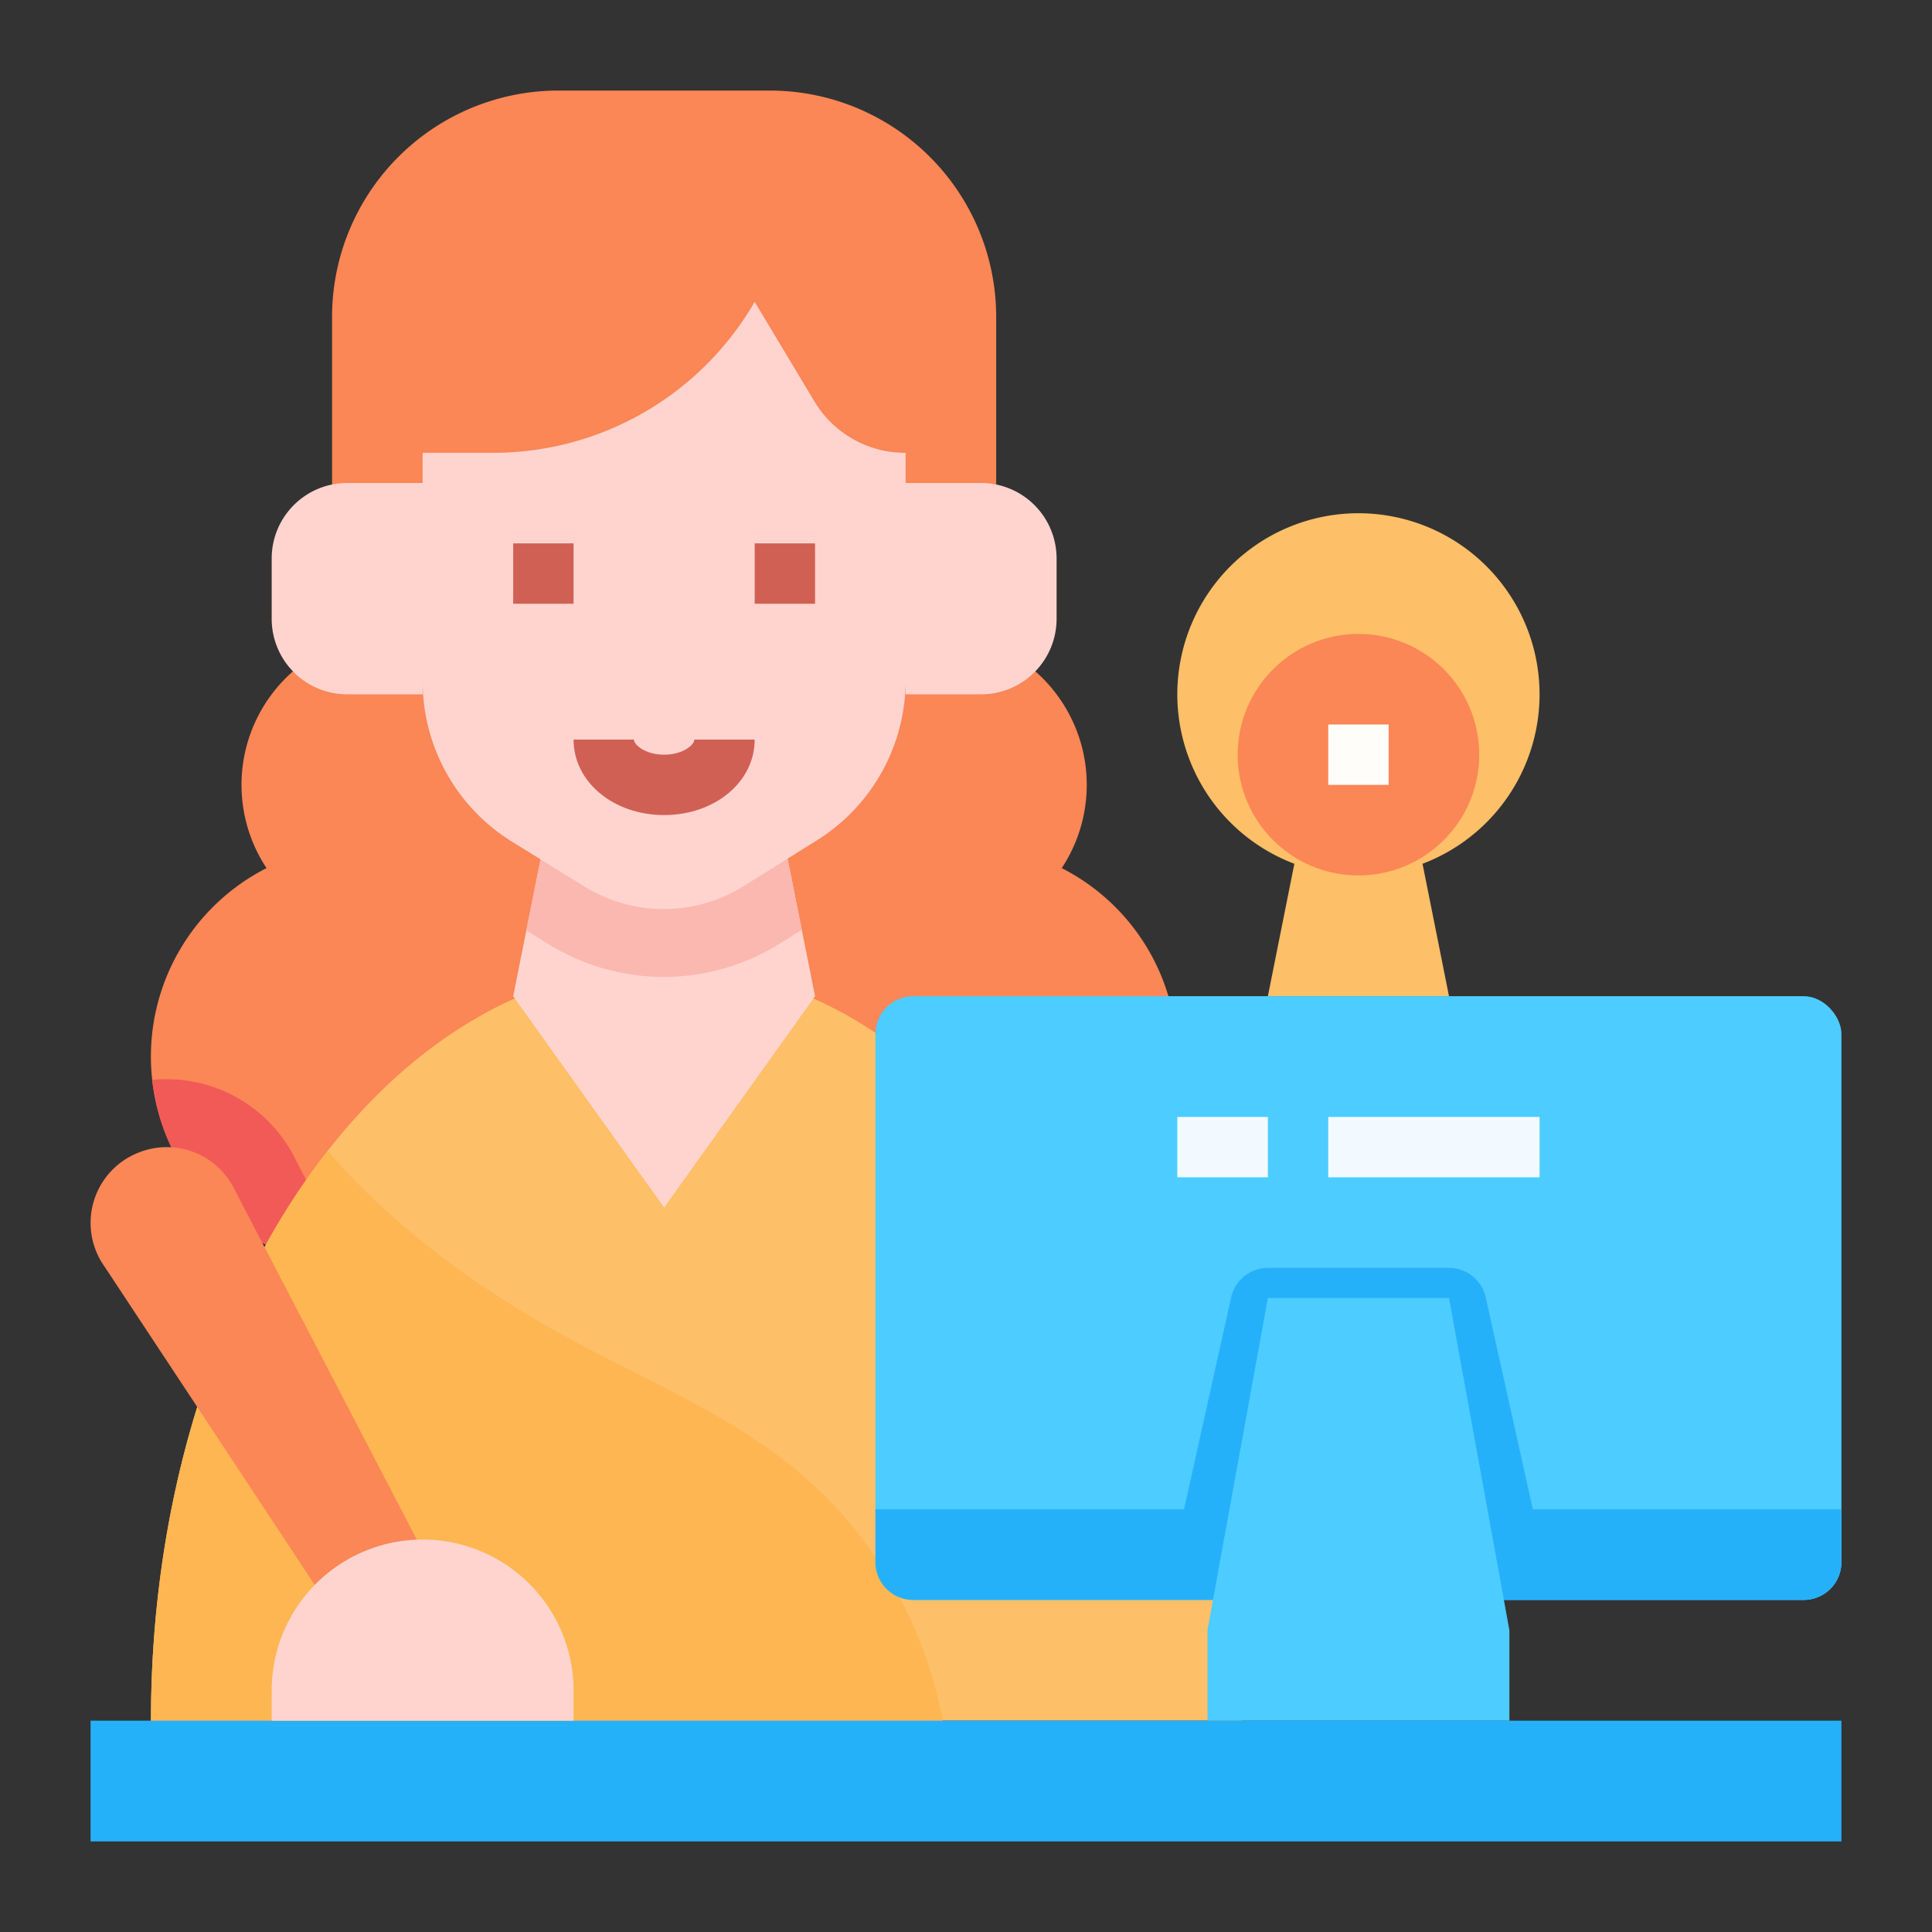 <svg id="Flat" height="512" viewBox="0 0 512 512" width="512" xmlns="http://www.w3.org/2000/svg"><rect x="0" y="0" width="512" height="512" fill="#333333" stroke="none"/><g><path d="m281.37 230.063a40.02 40.02 0 0 0 -17.37-58.735v-87.328a60 60 0 0 0 -60-60h-56a60 60 0 0 0 -60 60v87.328a40.02 40.02 0 0 0 -17.37 58.735 56.006 56.006 0 1 0 65.37 89.129 56 56 0 0 0 80 0 56 56 0 1 0 65.37-89.129z" fill="#fb8656"/><path d="m40.339 286.2a56.011 56.011 0 0 0 52.889 49.737l-15.867-30.481-.174-.306a38.013 38.013 0 0 0 -36.848-18.95z" fill="#f15a57"/><path d="m176 256c-75.111 0-136 89.543-136 200h289a292.649 292.649 0 0 0 -2.745-40.178c-.365-2.628-17.764-5.236-18.2-7.825-14.617-87.273-68.196-151.997-132.055-151.997z" fill="#fdbf67"/><path d="m40 456c0-60.3 18.147-114.369 46.848-151.037 17.926 20.947 41.6 37.853 66.081 50.913 20.27 10.813 41.813 19.888 59.331 34.751 21.614 18.34 35.54 45.263 38.788 73.373h-211.048z" fill="#fdb651"/><path d="m216 264-40 56-40-56 8-40h64z" fill="#ffd4cf"/><path d="m212.485 246.424-4.485-22.424h-64l-4.515 22.577 5.893 3.646a58.008 58.008 0 0 0 61.254-.141z" fill="#fbb8b0"/><path d="m260 128h-20v-8h-.147a28 28 0 0 1 -24.009-13.594l-15.844-26.406-.7 1.16a80 80 0 0 1 -68.6 38.84h-18.7v8h-20a20 20 0 0 0 -20 20v16a20 20 0 0 0 20 20h20v-3.455a50 50 0 0 0 23.7 42.522l19.153 11.848a40 40 0 0 0 42.244-.1l19.408-12.13a50 50 0 0 0 23.5-42.4v3.715h20a20 20 0 0 0 20-20v-16a20 20 0 0 0 -20.005-20z" fill="#ffd4cf"/><path d="m24 456h464v32h-464z" fill="#25b1fa"/><path d="m88 426.97-60.267-91.27a20 20 0 0 1 8.846-30.194l.187-.075a20 20 0 0 1 24.792 8.647l50.442 96.892z" fill="#fb8656"/><path d="m112 408a40 40 0 0 1 40 40v8a0 0 0 0 1 0 0h-80a0 0 0 0 1 0 0v-8a40 40 0 0 1 40-40z" fill="#ffd4cf"/><path d="m408 184a48 48 0 1 0 -64.982 44.909l-7.018 35.091h48l-7.018-35.091a48.018 48.018 0 0 0 31.018-44.909z" fill="#fdbf67"/><rect fill="#4dccff" height="160" rx="10" transform="matrix(-1 0 0 -1 720 688)" width="256" x="232" y="264"/><path d="m406.222 400-12.482-56.169a10 10 0 0 0 -9.762-7.831h-47.956a10 10 0 0 0 -9.762 7.831l-12.482 56.169h-81.778v14a10 10 0 0 0 10 10h236a10 10 0 0 0 10-10v-14z" fill="#25b1fa"/><circle cx="360" cy="200" fill="#fb8656" r="32"/><path d="m400 456h-80v-24l16-88h48l16 88z" fill="#4dccff"/><path d="m176 216c-13.458 0-24-8.785-24-20h16c0 1.41 3.037 4 8 4s8-2.59 8-4h16c0 11.215-10.542 20-24 20z" fill="#d16054"/><path d="m352 192h16v16h-16z" fill="#fffdfa"/><path d="m352 296h56v16h-56z" fill="#f2faff"/><path d="m312 296h24v16h-24z" fill="#f2faff"/><g fill="#d16054"><path d="m136 144h16v16h-16z"/><path d="m200 144h16v16h-16z"/></g></g></svg>